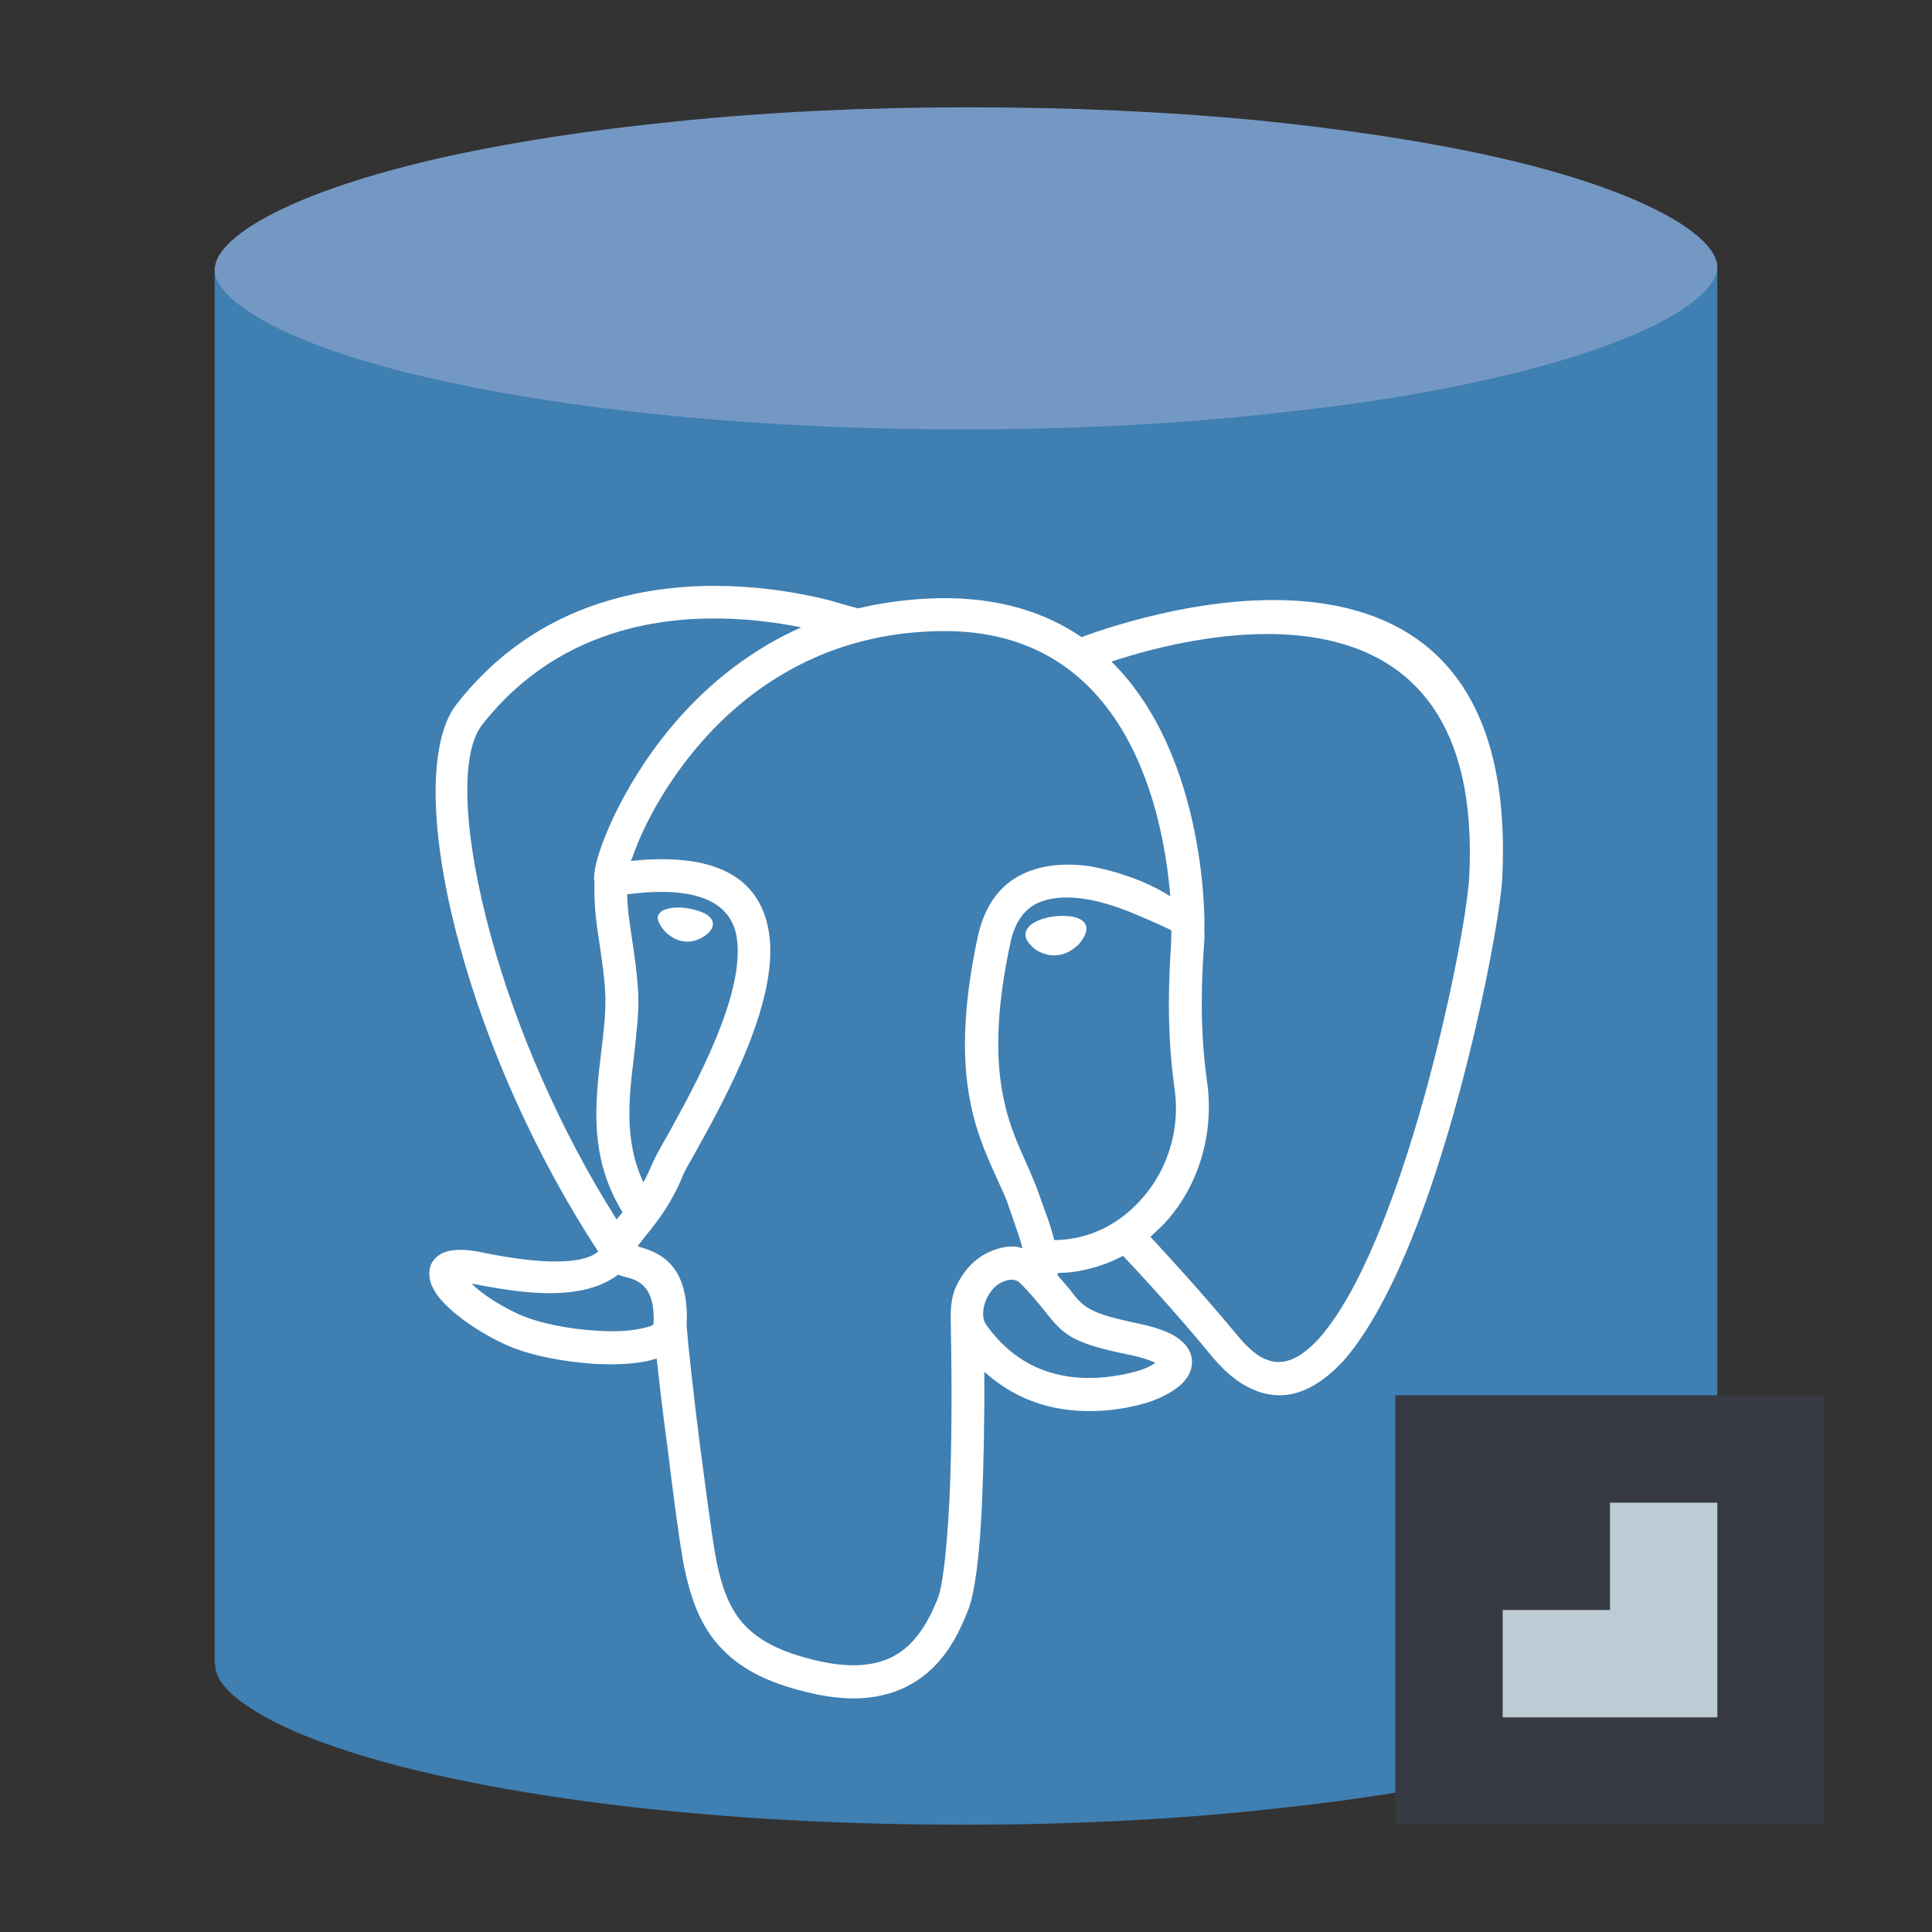 <?xml version="1.0" encoding="utf-8"?>
<svg version="1.1" id="img" xmlns="http://www.w3.org/2000/svg" xmlns:xlink="http://www.w3.org/1999/xlink" x="0px" y="0px"
	 width="18px" height="18px" viewBox="0 0 18 18" style="enable-background:new 0 0 18 18;" xml:space="preserve">
<rect x="0" y="0" width="18" height="18" fill="#333333" stroke="none"/>
<g id="db-postgres-import.default">
	<path style="fill:#3F7FB2;" d="M16,2.5H2v13h0.006c-0.013,0.157,0.17,0.314,0.333,0.417c0.303,0.2,0.796,0.387,1.422,0.548
		c0.663,0.166,1.441,0.3,2.323,0.392C6.985,16.952,7.952,17,8.953,17h0.062c1.019,0,2.004-0.052,2.924-0.156
		c0.881-0.096,1.66-0.23,2.312-0.403c0.622-0.162,1.11-0.353,1.418-0.554c0.148-0.098,0.31-0.239,0.321-0.387H16V2.5z"/>
	<path style="fill:#7498C4;" d="M15.996,2.448c0.033,0.165-0.161,0.329-0.326,0.438c-0.308,0.2-0.797,0.392-1.418,0.554
		c-0.653,0.173-1.431,0.308-2.312,0.403C11.019,3.948,10.033,4,9.015,4H8.953C7.952,4,6.985,3.952,6.085,3.856
		c-0.881-0.092-1.66-0.226-2.323-0.392C3.136,3.304,2.643,3.117,2.34,2.917C2.169,2.809,1.971,2.644,2.004,2.478
		c0.023-0.152,0.222-0.326,0.544-0.491c0.365-0.187,0.882-0.36,1.527-0.509C4.729,1.33,5.479,1.213,6.302,1.131
		C7.156,1.043,8.062,1,8.991,1h0.056c0.91,0,1.796,0.039,2.631,0.117c0.83,0.083,1.579,0.195,2.228,0.339
		c0.64,0.143,1.171,0.318,1.536,0.505C15.769,2.126,15.964,2.3,15.996,2.448z"/>
	<path style="fill-rule:evenodd;clip-rule:evenodd;fill:#FFFFFF;" d="M6.397,12.352c0.03-0.578-0.258-0.686-0.457-0.74
		c0.02-0.029,0.051-0.067,0.081-0.105c0.104-0.128,0.232-0.29,0.336-0.543c0.014-0.04,0.062-0.124,0.125-0.234
		c0.263-0.474,0.784-1.404,0.682-2.044C7.091,8.231,6.744,7.931,5.88,8.021c0-0.01,0.005-0.019,0.009-0.025
		C5.93,7.877,5.994,7.724,6.089,7.551C6.47,6.862,7.291,5.902,8.757,5.88c1.764-0.03,2.086,1.727,2.146,2.47
		c-0.08-0.05-0.171-0.099-0.27-0.139C10.486,8.15,10.317,8.1,10.152,8.07C9.975,8.046,9.8,8.049,9.639,8.1
		C9.388,8.177,9.192,8.362,9.112,8.717c-0.273,1.263-0.028,1.809,0.163,2.234c0.14,0.309,0.082,0.176,0.17,0.425
		c0.031,0.091,0.062,0.174,0.081,0.254c-0.022-0.007-0.043-0.011-0.063-0.016c-0.116-0.009-0.25,0.038-0.343,0.106
		c-0.101,0.071-0.182,0.185-0.23,0.309c-0.039,0.118-0.033,0.231-0.031,0.352c0.011,0.567,0.008,1.131-0.013,1.586
		c-0.023,0.452-0.06,0.793-0.107,0.921c-0.054,0.133-0.14,0.328-0.301,0.466c-0.156,0.132-0.396,0.209-0.78,0.128
		c-0.333-0.071-0.559-0.175-0.709-0.329C6.798,15,6.716,14.779,6.663,14.477c-0.039-0.224-0.089-0.614-0.14-1
		C6.463,13.009,6.41,12.523,6.397,12.352L6.397,12.352z M10.549,12.628c-0.584-0.117-0.64-0.192-0.828-0.429
		c-0.07-0.088-0.141-0.169-0.216-0.244c-0.025-0.026-0.05-0.029-0.069-0.032c-0.042-0.005-0.102,0.019-0.141,0.046
		c-0.049,0.035-0.092,0.097-0.116,0.162c-0.023,0.07-0.033,0.156,0.013,0.217c0.216,0.301,0.483,0.43,0.733,0.472
		c0.252,0.044,0.492,0,0.635-0.036c0.071-0.017,0.152-0.048,0.204-0.087C10.723,12.676,10.653,12.651,10.549,12.628L10.549,12.628z
		 M10.718,11.523c0.044-0.042,0.091-0.083,0.133-0.127c0.223-0.242,0.368-0.562,0.404-0.92c0.011-0.126,0.011-0.258-0.008-0.391
		c-0.077-0.53-0.047-1.011-0.031-1.26c0.004-0.066,0.009-0.114,0.004-0.152c0.005-0.015,0.042-1.615-0.865-2.509
		c0.821-0.272,3.478-0.921,3.334,2c-0.021,0.428-0.358,2.172-0.872,3.386c-0.161,0.383-0.341,0.71-0.528,0.92
		c-0.16,0.175-0.32,0.26-0.476,0.202c-0.085-0.027-0.176-0.101-0.273-0.217C11.19,12.034,10.867,11.683,10.718,11.523L10.718,11.523
		z M7.465,5.845c-0.832,0.37-1.355,1.037-1.642,1.56C5.721,7.591,5.644,7.764,5.6,7.894C5.547,8.04,5.528,8.158,5.537,8.211
		c0,0.003,0.002,0.01,0.002,0.014c-0.007,0.22,0.02,0.398,0.049,0.584C5.608,8.952,5.633,9.104,5.64,9.281
		C5.644,9.448,5.623,9.627,5.6,9.811c-0.055,0.468-0.115,0.969,0.2,1.484c-0.006,0.007-0.011,0.014-0.018,0.021
		c-0.013,0.015-0.023,0.031-0.038,0.044C5.204,10.506,4.807,9.567,4.58,8.745C4.318,7.797,4.276,7.026,4.494,6.75
		c0.374-0.476,0.83-0.738,1.286-0.87C6.423,5.693,7.067,5.765,7.465,5.845L7.465,5.845z M10.914,8.669
		c0,0.048-0.003,0.091-0.004,0.139c-0.016,0.256-0.047,0.752,0.031,1.32c0.016,0.11,0.02,0.219,0.009,0.32
		c-0.027,0.286-0.149,0.545-0.328,0.738c-0.174,0.192-0.406,0.324-0.66,0.357c-0.048,0.008-0.094,0.01-0.14,0.011
		C9.8,11.463,9.768,11.366,9.73,11.266c-0.051-0.14-0.064-0.198-0.173-0.44C9.383,10.44,9.162,9.949,9.415,8.778
		C9.463,8.553,9.58,8.435,9.727,8.391c0.113-0.036,0.245-0.036,0.378-0.016c0.141,0.021,0.285,0.068,0.414,0.118
		C10.741,8.585,10.913,8.664,10.914,8.669L10.914,8.669z M10.005,8.543C9.894,8.519,9.74,8.537,9.639,8.593
		C9.58,8.626,9.548,8.673,9.555,8.719l0,0l0,0l0,0l0,0c0.003,0.038,0.042,0.09,0.097,0.131C9.707,8.883,9.78,8.91,9.857,8.898l0,0
		l0,0h0.002l0,0C9.935,8.89,10,8.846,10.051,8.798c0.043-0.053,0.074-0.104,0.071-0.152C10.121,8.602,10.085,8.562,10.005,8.543
		L10.005,8.543z M5.843,8.332c0.7-0.09,0.973,0.102,1.021,0.402c0.083,0.533-0.401,1.402-0.647,1.847
		c-0.07,0.119-0.119,0.212-0.141,0.265c-0.028,0.061-0.052,0.118-0.082,0.169c-0.182-0.388-0.134-0.79-0.088-1.167
		c0.021-0.198,0.046-0.389,0.041-0.574C5.938,9.081,5.913,8.919,5.891,8.766C5.87,8.622,5.846,8.483,5.843,8.332L5.843,8.332z
		 M5.759,11.876c0.022,0.009,0.046,0.016,0.075,0.023c0.106,0.029,0.274,0.076,0.255,0.44c-0.013,0.014-0.061,0.029-0.128,0.041
		c-0.107,0.023-0.25,0.028-0.402,0.018c-0.266-0.016-0.546-0.071-0.731-0.156c-0.183-0.085-0.34-0.189-0.435-0.283
		C4.791,12.034,5.396,12.149,5.759,11.876L5.759,11.876z M6.128,8.543L6.128,8.543L6.128,8.543C6.125,8.573,6.15,8.629,6.194,8.676
		c0.054,0.054,0.116,0.09,0.183,0.095c0.05,0.007,0.103-0.003,0.156-0.032c0.064-0.034,0.109-0.081,0.109-0.13
		c0-0.032-0.019-0.065-0.068-0.095C6.53,8.492,6.471,8.472,6.403,8.462C6.338,8.451,6.271,8.453,6.225,8.466
		C6.169,8.477,6.136,8.505,6.128,8.543L6.128,8.543z M5.573,11.66c-0.072,0.065-0.309,0.171-1.109,0.003
		c-0.156-0.03-0.264-0.022-0.338,0.01c-0.091,0.047-0.133,0.118-0.125,0.213c0.002,0.058,0.03,0.118,0.074,0.182
		c0.104,0.14,0.338,0.321,0.625,0.455c0.214,0.101,0.544,0.165,0.841,0.184c0.176,0.01,0.344,0.002,0.48-0.024
		c0.033-0.007,0.066-0.018,0.097-0.026c0.025,0.225,0.061,0.541,0.105,0.858c0.047,0.399,0.101,0.797,0.138,1.012
		c0.066,0.366,0.17,0.636,0.369,0.839c0.196,0.203,0.47,0.332,0.866,0.417c0.496,0.107,0.82-0.011,1.04-0.194
		c0.215-0.181,0.318-0.424,0.383-0.586c0.065-0.162,0.111-0.539,0.131-1.021c0.015-0.354,0.023-0.769,0.021-1.202
		c0.223,0.203,0.468,0.303,0.702,0.344c0.31,0.052,0.593,0.005,0.761-0.041c0.126-0.031,0.279-0.1,0.371-0.185
		c0.052-0.05,0.089-0.107,0.098-0.175c0.011-0.077-0.014-0.156-0.087-0.222c-0.069-0.067-0.195-0.125-0.406-0.169
		c-0.473-0.099-0.515-0.15-0.647-0.323c-0.037-0.042-0.071-0.085-0.109-0.126c0.001-0.007,0.001-0.015,0.001-0.023
		c0.052-0.001,0.102-0.004,0.152-0.011c0.16-0.023,0.314-0.073,0.456-0.149c0.127,0.135,0.471,0.502,0.841,0.952
		c0.136,0.162,0.272,0.259,0.411,0.31c0.292,0.106,0.558-0.02,0.803-0.285c0.21-0.24,0.406-0.596,0.582-1.01
		c0.528-1.246,0.873-3.048,0.896-3.485c0.18-3.624-3.356-2.456-3.919-2.246C9.742,5.707,9.311,5.565,8.75,5.573
		C8.481,5.579,8.229,5.612,7.996,5.668C7.884,5.64,7.726,5.592,7.717,5.59C7.696,5.586,7.672,5.58,7.641,5.572
		C7.223,5.476,6.463,5.366,5.691,5.589c-0.507,0.144-1.02,0.438-1.438,0.973C3.978,6.915,4,7.788,4.287,8.825
		C4.53,9.717,4.972,10.742,5.573,11.66L5.573,11.66z"/>
	<rect x="13" y="13" style="fill:#373943;" width="4" height="4"/>
	<polygon style="fill:#BDCCD4;" points="15,14 15,15 14,15 14,16 15,16 16,16 16,15 16,14 	"/>
</g>
</svg>
